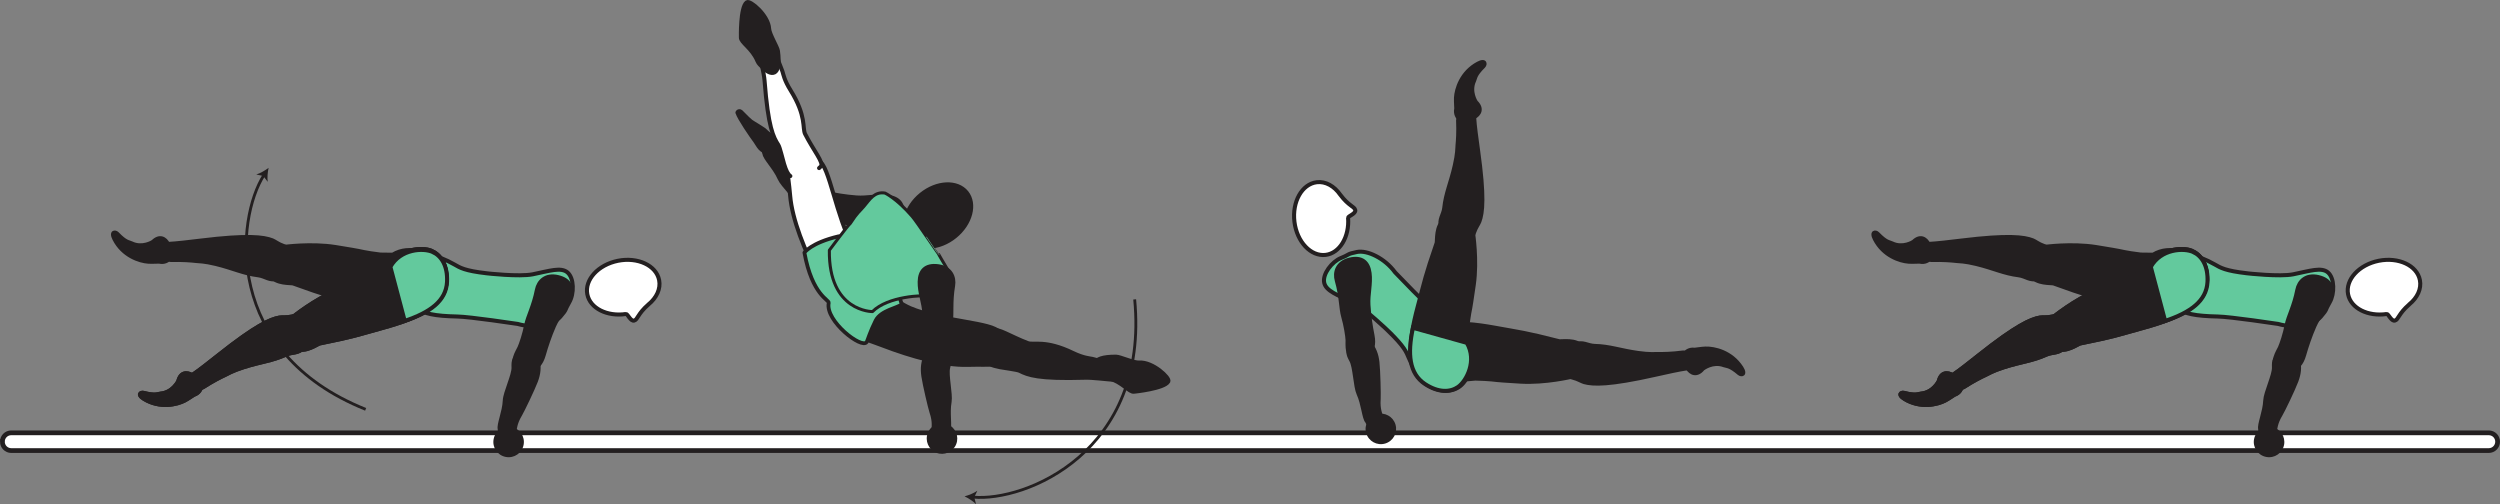 <?xml version="1.0" encoding="UTF-8" standalone="no"?>
<!-- Created with Inkscape (http://www.inkscape.org/) -->

<svg
   version="1.1"
   id="svg1"
   width="349.258"
   height="70.445"
   viewBox="0 0 349.258 70.445"
   sodipodi:docname="cell.svg"
   xmlns:inkscape="http://www.inkscape.org/namespaces/inkscape"
   xmlns:sodipodi="http://sodipodi.sourceforge.net/DTD/sodipodi-0.dtd"
   xmlns="http://www.w3.org/2000/svg"
   xmlns:svg="http://www.w3.org/2000/svg">
  <rect x="0" y="0" width="349.258" height="70.445" fill="#808080" stroke="none"/>
  <sodipodi:namedview
     id="namedview1"
     pagecolor="#ffffff"
     bordercolor="#000000"
     borderopacity="0.25"
     inkscape:showpageshadow="2"
     inkscape:pageopacity="0.0"
     inkscape:pagecheckerboard="0"
     inkscape:deskcolor="#d1d1d1">
    <inkscape:page
       x="0"
       y="0"
       inkscape:label="1"
       id="page1"
       width="349.258"
       height="70.445"
       margin="0"
       bleed="0" />
  </sodipodi:namedview>
  <defs
     id="defs1" />
  <path
     style="fill:#ffffff;fill-opacity:1;fill-rule:nonzero;stroke:none"
     d="m 0.333,61.701 c 0,0.688 0.552,1.245 1.239,1.245 H 347.685 c 0.688,0 1.24,-0.557 1.24,-1.245 0,-0.683 -0.552,-1.235 -1.24,-1.235 H 1.572 c -0.687,0 -1.239,0.552 -1.239,1.235"
     id="path387" />
  <path
     style="fill:none;stroke:#231f20;stroke-width:0.666;stroke-linecap:butt;stroke-linejoin:miter;stroke-miterlimit:4;stroke-dasharray:none;stroke-opacity:1"
     d="m 0.333,61.701 c 0,0.688 0.552,1.245 1.239,1.245 H 347.685 c 0.688,0 1.24,-0.557 1.24,-1.245 0,-0.683 -0.552,-1.235 -1.24,-1.235 H 1.572 c -0.687,0 -1.239,0.552 -1.239,1.235 z"
     id="path388" />
  <path
     style="fill:#63c99d;fill-opacity:1;fill-rule:nonzero;stroke:none"
     d="m 68.025,38.185 c -3.115,-0.359 -3.745,-0.776 -4.541,-1.235 -5.027,-2.858 -6.334,-0.342 -6.142,2.538 0.224,3.38 0.235,4.598 6.527,4.729 1.755,0.025 8.453,1.036 8.453,1.036 2.348,0.688 5.006,0.109 5.958,-1 1,-1.167 0.521,-0.776 1.25,-2.021 0.697,-1.187 0.692,-3.37 -0.254,-4.176 -0.902,-0.762 -2.48,-0.22 -4.855,0.265 -1.875,0.375 -6.396,-0.136 -6.396,-0.136"
     id="path389" />
  <path
     style="fill:none;stroke:#231f20;stroke-width:0.566;stroke-linecap:butt;stroke-linejoin:miter;stroke-miterlimit:4;stroke-dasharray:none;stroke-opacity:1"
     d="m 68.025,38.185 c -3.115,-0.359 -3.745,-0.776 -4.541,-1.235 -5.027,-2.858 -6.334,-0.342 -6.142,2.538 0.224,3.38 0.235,4.598 6.527,4.729 1.755,0.025 8.453,1.036 8.453,1.036 2.348,0.688 5.006,0.109 5.958,-1 1,-1.167 0.521,-0.776 1.25,-2.021 0.697,-1.187 0.692,-3.37 -0.254,-4.176 -0.902,-0.762 -2.48,-0.22 -4.855,0.265 -1.875,0.375 -6.396,-0.136 -6.396,-0.136 z"
     id="path390" />
  <path
     style="fill:#ffffff;fill-opacity:1;fill-rule:nonzero;stroke:none"
     d="m 87.451,43.868 c 0.246,-0.022 0.642,1.057 1.147,0.916 0.505,-0.146 0.484,-0.938 1.984,-2.244 l 0.016,-0.016 c 1.12,-0.916 1.729,-2.172 1.484,-3.402 -0.407,-2.041 -2.984,-3.238 -5.745,-2.692 -2.776,0.558 -4.687,2.656 -4.286,4.687 0.38,1.953 2.766,3.141 5.4,2.751"
     id="path391" />
  <path
     style="fill:none;stroke:#231f20;stroke-width:0.566;stroke-linecap:butt;stroke-linejoin:miter;stroke-miterlimit:4;stroke-dasharray:none;stroke-opacity:1"
     d="m 87.451,43.868 c 0.246,-0.022 0.642,1.057 1.147,0.916 0.505,-0.146 0.484,-0.938 1.984,-2.244 l 0.016,-0.016 c 1.12,-0.916 1.729,-2.172 1.484,-3.402 -0.407,-2.041 -2.984,-3.238 -5.745,-2.692 -2.776,0.558 -4.687,2.656 -4.286,4.687 0.38,1.953 2.766,3.141 5.4,2.751 z"
     id="path392" />
  <path
     style="fill:#231f20;fill-opacity:1;fill-rule:nonzero;stroke:none"
     d="m 69.817,59.946 c -0.177,-0.614 0.635,-2.39 0.703,-3.99 0.041,-1.088 1.265,-3.547 1.224,-4.63 -0.031,-0.994 0.041,-1.453 1.172,-1.682 0.666,-0.146 2.046,0.021 2.166,0.516 0.298,1.156 0.156,2.088 -0.218,3.088 -0.432,1.141 -1.87,4.12 -2.183,4.645 -0.792,1.303 -0.697,2.037 -0.875,2.401 -0.328,0.683 -0.677,0.724 -1.166,0.615 -0.932,-0.229 -0.823,-0.963 -0.823,-0.963"
     id="path393" />
  <path
     style="fill:none;stroke:#231f20;stroke-width:0.566;stroke-linecap:butt;stroke-linejoin:miter;stroke-miterlimit:4;stroke-dasharray:none;stroke-opacity:1"
     d="m 69.817,59.946 c -0.177,-0.614 0.635,-2.39 0.703,-3.99 0.041,-1.088 1.265,-3.547 1.224,-4.63 -0.031,-0.994 0.041,-1.453 1.172,-1.682 0.666,-0.146 2.046,0.021 2.166,0.516 0.298,1.156 0.156,2.088 -0.218,3.088 -0.432,1.141 -1.87,4.12 -2.183,4.645 -0.792,1.303 -0.697,2.037 -0.875,2.401 -0.328,0.683 -0.677,0.724 -1.166,0.615 -0.932,-0.229 -0.823,-0.963 -0.823,-0.963 z"
     id="path394" />
  <path
     style="fill:#231f20;fill-opacity:1;fill-rule:nonzero;stroke:none"
     d="m 72.416,51.264 c -1.194,-0.5 -0.074,-2.199 0.15,-2.688 0.235,-0.5 0.719,-1.974 0.948,-3.178 0.24,-1.202 1.042,-2.604 1.49,-4.885 0.234,-1.203 1.224,-2.219 2.948,-1.801 1.709,0.41 2.119,1.525 1.614,2.937 -0.5,1.407 -1.572,2.516 -2.177,3.901 -0.604,1.38 -1.093,2.854 -1.421,4.02 -0.375,1.334 -1.052,1.855 -1.526,1.907 -1.188,0.156 -2.026,-0.213 -2.026,-0.213"
     id="path395" />
  <path
     style="fill:none;stroke:#231f20;stroke-width:0.566;stroke-linecap:butt;stroke-linejoin:miter;stroke-miterlimit:4;stroke-dasharray:none;stroke-opacity:1"
     d="m 72.416,51.264 c -1.194,-0.5 -0.074,-2.199 0.15,-2.688 0.235,-0.5 0.719,-1.974 0.948,-3.178 0.24,-1.202 1.042,-2.604 1.49,-4.885 0.234,-1.203 1.224,-2.219 2.948,-1.801 1.709,0.41 2.119,1.525 1.614,2.937 -0.5,1.407 -1.572,2.516 -2.177,3.901 -0.604,1.38 -1.093,2.854 -1.421,4.02 -0.375,1.334 -1.052,1.855 -1.526,1.907 -1.188,0.156 -2.026,-0.213 -2.026,-0.213 z"
     id="path396" />
  <path
     style="fill:#231f20;fill-opacity:1;fill-rule:nonzero;stroke:none"
     d="m 40.009,37.316 c 0.589,-2.183 0.401,-2.694 -0.505,-2.995 -0.61,-0.204 -1.094,-0.599 -1.452,-0.745 -1.215,-0.473 -3.443,-0.771 -9.98,0.032 -1.474,0.186 -3.563,0.421 -4.416,0.457 -1.355,0.052 -0.36,2.271 0.181,2.256 1.709,-0.041 2.891,0.063 3.511,0.135 0.428,0.046 1.188,0.026 2.808,0.422 2.453,0.599 3.833,1.323 5.932,1.583 0.978,0.125 1.63,0.833 2.645,0.459 1.027,-0.36 1.276,-1.604 1.276,-1.604"
     id="path397" />
  <path
     style="fill:none;stroke:#231f20;stroke-width:0.566;stroke-linecap:butt;stroke-linejoin:miter;stroke-miterlimit:4;stroke-dasharray:none;stroke-opacity:1"
     d="m 40.009,37.316 c 0.589,-2.183 0.401,-2.694 -0.505,-2.995 -0.61,-0.204 -1.094,-0.599 -1.452,-0.745 -1.215,-0.473 -3.443,-0.771 -9.98,0.032 -1.474,0.186 -3.563,0.421 -4.416,0.457 -1.355,0.052 -0.36,2.271 0.181,2.256 1.709,-0.041 2.891,0.063 3.511,0.135 0.428,0.046 1.188,0.026 2.808,0.422 2.453,0.599 3.833,1.323 5.932,1.583 0.978,0.125 1.63,0.833 2.645,0.459 1.027,-0.36 1.276,-1.604 1.276,-1.604 z"
     id="path398" />
  <path
     style="fill:#231f20;fill-opacity:1;fill-rule:nonzero;stroke:#231f20;stroke-width:0.566;stroke-linecap:round;stroke-linejoin:round;stroke-miterlimit:4;stroke-dasharray:none;stroke-opacity:1"
     d="m 37.796,38.482 c 0.718,1.224 2.865,1.006 3.182,1.126 4.714,1.713 5.094,1.713 8.76,2.77 5.318,1.52 9.188,1.755 10.984,-1.078 1.215,-1.927 1.074,-3.558 0.298,-4.626 -0.855,-1.172 -3.703,-2.593 -6.172,-1.088 l -1.714,-0.021 c -1.156,-0.151 -1.718,-0.229 -2.286,-0.348 -0.974,-0.219 -2.036,-0.385 -3.974,-0.704 -3.428,-0.547 -7.229,-0.015 -7.229,-0.015 -0.308,-0.042 -0.573,0.042 -0.803,0.187"
     id="path399" />
  <path
     style="fill:#231f20;fill-opacity:1;fill-rule:nonzero;stroke:none"
     d="m 21.296,33.696 c 0.964,-0.948 1.865,-0.531 2.302,0.406 0.13,0.282 0.542,0.38 0.64,0.667 0.251,0.661 -0.53,2.219 -2,1.9 -0.104,-0.025 -0.916,0.053 -1.541,0.005 -1.208,-0.082 -3.593,-0.828 -4.812,-3.224 -0.589,-1.135 0.192,-1.271 0.567,-0.885 1.188,1.235 1.532,1.115 1.964,1.319 1.458,0.718 2.88,-0.188 2.88,-0.188"
     id="path400" />
  <path
     style="fill:none;stroke:#231f20;stroke-width:0.333;stroke-linecap:butt;stroke-linejoin:miter;stroke-miterlimit:4;stroke-dasharray:none;stroke-opacity:1"
     d="m 21.296,33.696 c 0.964,-0.948 1.865,-0.531 2.302,0.406 0.13,0.282 0.542,0.38 0.64,0.667 0.251,0.661 -0.53,2.219 -2,1.9 -0.104,-0.025 -0.916,0.053 -1.541,0.005 -1.208,-0.082 -3.593,-0.828 -4.812,-3.224 -0.589,-1.135 0.192,-1.271 0.567,-0.885 1.188,1.235 1.532,1.115 1.964,1.319 1.458,0.718 2.88,-0.188 2.88,-0.188 z"
     id="path401" />
  <path
     style="fill:#231f20;fill-opacity:1;fill-rule:nonzero;stroke:none"
     d="m 42.656,46.534 c -0.642,-2.172 -1.063,-2.505 -2,-2.292 -0.631,0.147 -1.246,0.058 -1.626,0.126 -1.281,0.224 -3.338,1.134 -8.494,5.229 -1.167,0.932 -2.818,2.219 -3.532,2.692 -1.124,0.756 0.881,2.125 1.329,1.828 1.443,-0.927 2.504,-1.452 3.067,-1.713 0.385,-0.182 1.026,-0.594 2.62,-1.099 2.401,-0.771 3.958,-0.875 5.885,-1.749 0.896,-0.407 1.828,-0.136 2.5,-0.991 0.688,-0.843 0.251,-2.031 0.251,-2.031"
     id="path402" />
  <path
     style="fill:none;stroke:#231f20;stroke-width:0.566;stroke-linecap:butt;stroke-linejoin:miter;stroke-miterlimit:4;stroke-dasharray:none;stroke-opacity:1"
     d="m 42.656,46.534 c -0.642,-2.172 -1.063,-2.505 -2,-2.292 -0.631,0.147 -1.246,0.058 -1.626,0.126 -1.281,0.224 -3.338,1.134 -8.494,5.229 -1.167,0.932 -2.818,2.219 -3.532,2.692 -1.124,0.756 0.881,2.125 1.329,1.828 1.443,-0.927 2.504,-1.452 3.067,-1.713 0.385,-0.182 1.026,-0.594 2.62,-1.099 2.401,-0.771 3.958,-0.875 5.885,-1.749 0.896,-0.407 1.828,-0.136 2.5,-0.991 0.688,-0.843 0.251,-2.031 0.251,-2.031 z"
     id="path403" />
  <path
     style="fill:#231f20;fill-opacity:1;fill-rule:nonzero;stroke:#231f20;stroke-width:0.566;stroke-linecap:round;stroke-linejoin:round;stroke-miterlimit:4;stroke-dasharray:none;stroke-opacity:1"
     d="m 41.374,48.68 c 1.25,0.666 2.968,-0.635 3.296,-0.698 4.918,-0.994 5.246,-1.193 8.923,-2.208 5.333,-1.474 8.755,-3.297 8.807,-6.646 0.032,-2.282 -0.938,-3.599 -2.151,-4.104 -1.349,-0.552 -4.516,-0.282 -5.839,2.292 l -1.473,0.874 c -1.068,0.47 -1.589,0.703 -2.131,0.896 -0.948,0.318 -1.942,0.735 -3.754,1.474 -3.215,1.324 -6.183,3.761 -6.183,3.761 -0.281,0.12 -0.464,0.333 -0.584,0.577"
     id="path404" />
  <path
     style="fill:#231f20;fill-opacity:1;fill-rule:nonzero;stroke:none"
     d="m 24.796,53.212 c 0.333,-1.314 1.317,-1.428 2.177,-0.86 0.26,0.172 0.661,0.046 0.896,0.234 0.557,0.438 0.703,2.172 -0.713,2.667 -0.104,0.036 -0.756,0.521 -1.314,0.812 -1.072,0.557 -3.494,1.167 -5.79,-0.239 -1.095,-0.666 -0.5,-1.188 0.025,-1.057 1.656,0.432 1.885,0.151 2.365,0.104 1.614,-0.151 2.354,-1.661 2.354,-1.661"
     id="path405" />
  <path
     style="fill:none;stroke:#231f20;stroke-width:0.333;stroke-linecap:butt;stroke-linejoin:miter;stroke-miterlimit:4;stroke-dasharray:none;stroke-opacity:1"
     d="m 24.796,53.212 c 0.333,-1.314 1.317,-1.428 2.177,-0.86 0.26,0.172 0.661,0.046 0.896,0.234 0.557,0.438 0.703,2.172 -0.713,2.667 -0.104,0.036 -0.756,0.521 -1.314,0.812 -1.072,0.557 -3.494,1.167 -5.79,-0.239 -1.095,-0.666 -0.5,-1.188 0.025,-1.057 1.656,0.432 1.885,0.151 2.365,0.104 1.614,-0.151 2.354,-1.661 2.354,-1.661 z"
     id="path406" />
  <path
     style="fill:#231f20;fill-opacity:1;fill-rule:nonzero;stroke:none"
     d="m 42.656,46.534 c -0.642,-2.172 -1.063,-2.505 -2,-2.292 -0.631,0.147 -1.246,0.058 -1.626,0.126 -1.281,0.224 -3.338,1.134 -8.494,5.229 -1.167,0.932 -2.818,2.219 -3.532,2.692 -1.124,0.756 0.881,2.125 1.329,1.828 1.443,-0.927 2.504,-1.452 3.067,-1.713 0.385,-0.182 1.026,-0.594 2.62,-1.099 2.401,-0.771 3.958,-0.875 5.885,-1.749 0.896,-0.407 1.828,-0.136 2.5,-0.991 0.688,-0.843 0.251,-2.031 0.251,-2.031"
     id="path407" />
  <path
     style="fill:none;stroke:#231f20;stroke-width:0.566;stroke-linecap:butt;stroke-linejoin:miter;stroke-miterlimit:4;stroke-dasharray:none;stroke-opacity:1"
     d="m 42.656,46.534 c -0.642,-2.172 -1.063,-2.505 -2,-2.292 -0.631,0.147 -1.246,0.058 -1.626,0.126 -1.281,0.224 -3.338,1.134 -8.494,5.229 -1.167,0.932 -2.818,2.219 -3.532,2.692 -1.124,0.756 0.881,2.125 1.329,1.828 1.443,-0.927 2.504,-1.452 3.067,-1.713 0.385,-0.182 1.026,-0.594 2.62,-1.099 2.401,-0.771 3.958,-0.875 5.885,-1.749 0.896,-0.407 1.828,-0.136 2.5,-0.991 0.688,-0.843 0.251,-2.031 0.251,-2.031 z"
     id="path408" />
  <path
     style="fill:#231f20;fill-opacity:1;fill-rule:nonzero;stroke:#231f20;stroke-width:0.566;stroke-linecap:round;stroke-linejoin:round;stroke-miterlimit:4;stroke-dasharray:none;stroke-opacity:1"
     d="m 41.374,48.68 c 1.25,0.666 2.968,-0.635 3.296,-0.698 4.918,-0.994 5.246,-1.193 8.923,-2.208 5.333,-1.474 8.755,-3.297 8.807,-6.646 0.032,-2.282 -0.938,-3.599 -2.151,-4.104 -1.349,-0.552 -4.516,-0.282 -5.839,2.292 l -1.473,0.874 c -1.068,0.47 -1.589,0.703 -2.131,0.896 -0.948,0.318 -1.942,0.735 -3.754,1.474 -3.215,1.324 -6.183,3.761 -6.183,3.761 -0.281,0.12 -0.464,0.333 -0.584,0.577"
     id="path409" />
  <path
     style="fill:#63c99d;fill-opacity:1;fill-rule:nonzero;stroke:none"
     d="m 60.457,35.206 c -1.328,-0.598 -4.505,-0.448 -5.921,2.074 l 2.005,7.552 c 3.568,-1.188 5.771,-2.803 5.911,-5.443 0.109,-2.267 -0.796,-3.631 -1.995,-4.183"
     id="path410" />
  <path
     style="fill:none;stroke:#231f20;stroke-width:0.566;stroke-linecap:butt;stroke-linejoin:miter;stroke-miterlimit:4;stroke-dasharray:none;stroke-opacity:1"
     d="m 60.457,35.206 c -1.328,-0.598 -4.505,-0.448 -5.921,2.074 l 2.005,7.552 c 3.568,-1.188 5.771,-2.803 5.911,-5.443 0.109,-2.267 -0.796,-3.631 -1.995,-4.183 z"
     id="path411" />
  <path
     style="fill:#231f20;fill-opacity:1;fill-rule:nonzero;stroke:none"
     d="m 24.796,53.212 c 0.333,-1.314 1.317,-1.428 2.177,-0.86 0.26,0.172 0.661,0.046 0.896,0.234 0.557,0.438 0.703,2.172 -0.713,2.667 -0.104,0.036 -0.756,0.521 -1.314,0.812 -1.072,0.557 -3.494,1.167 -5.79,-0.239 -1.095,-0.666 -0.5,-1.188 0.025,-1.057 1.656,0.432 1.885,0.151 2.365,0.104 1.614,-0.151 2.354,-1.661 2.354,-1.661"
     id="path412" />
  <path
     style="fill:none;stroke:#231f20;stroke-width:0.333;stroke-linecap:butt;stroke-linejoin:miter;stroke-miterlimit:4;stroke-dasharray:none;stroke-opacity:1"
     d="m 24.796,53.212 c 0.333,-1.314 1.317,-1.428 2.177,-0.86 0.26,0.172 0.661,0.046 0.896,0.234 0.557,0.438 0.703,2.172 -0.713,2.667 -0.104,0.036 -0.756,0.521 -1.314,0.812 -1.072,0.557 -3.494,1.167 -5.79,-0.239 -1.095,-0.666 -0.5,-1.188 0.025,-1.057 1.656,0.432 1.885,0.151 2.365,0.104 1.614,-0.151 2.354,-1.661 2.354,-1.661 z"
     id="path413" />
  <path
     style="fill:#231f20;fill-opacity:1;fill-rule:nonzero;stroke:none"
     d="m 73.15,62.144 c -0.218,1.156 -1.333,1.916 -2.494,1.692 -1.158,-0.219 -1.918,-1.334 -1.694,-2.495 0.219,-1.151 1.334,-1.911 2.495,-1.692 1.156,0.224 1.917,1.339 1.693,2.495"
     id="path414" />
  <path
     style="fill:#63c99d;fill-opacity:1;fill-rule:nonzero;stroke:none"
     d="m 313.962,38.185 c -3.11,-0.359 -3.744,-0.776 -4.542,-1.235 -5.021,-2.858 -6.333,-0.342 -6.136,2.538 0.219,3.38 0.235,4.598 6.527,4.729 1.755,0.025 8.448,1.036 8.448,1.036 2.353,0.688 5.011,0.109 5.959,-1 1,-1.167 0.52,-0.776 1.249,-2.021 0.697,-1.187 0.697,-3.37 -0.249,-4.176 -0.907,-0.762 -2.48,-0.22 -4.855,0.265 -1.875,0.375 -6.401,-0.136 -6.401,-0.136"
     id="path415" />
  <path
     style="fill:none;stroke:#231f20;stroke-width:0.566;stroke-linecap:butt;stroke-linejoin:miter;stroke-miterlimit:4;stroke-dasharray:none;stroke-opacity:1"
     d="m 313.962,38.185 c -3.11,-0.359 -3.744,-0.776 -4.542,-1.235 -5.021,-2.858 -6.333,-0.342 -6.136,2.538 0.219,3.38 0.235,4.598 6.527,4.729 1.755,0.025 8.448,1.036 8.448,1.036 2.353,0.688 5.011,0.109 5.959,-1 1,-1.167 0.52,-0.776 1.249,-2.021 0.697,-1.187 0.697,-3.37 -0.249,-4.176 -0.907,-0.762 -2.48,-0.22 -4.855,0.265 -1.875,0.375 -6.401,-0.136 -6.401,-0.136 z"
     id="path416" />
  <path
     style="fill:#ffffff;fill-opacity:1;fill-rule:nonzero;stroke:none"
     d="m 333.436,43.868 c 0.244,-0.022 0.64,1.057 1.14,0.916 0.511,-0.146 0.484,-0.938 1.99,-2.244 l 0.01,-0.016 c 1.131,-0.916 1.735,-2.172 1.49,-3.402 -0.406,-2.041 -2.979,-3.238 -5.75,-2.692 -2.77,0.558 -4.682,2.656 -4.281,4.687 0.385,1.953 2.771,3.141 5.401,2.751"
     id="path417" />
  <path
     style="fill:none;stroke:#231f20;stroke-width:0.566;stroke-linecap:butt;stroke-linejoin:miter;stroke-miterlimit:4;stroke-dasharray:none;stroke-opacity:1"
     d="m 333.436,43.868 c 0.244,-0.022 0.64,1.057 1.14,0.916 0.511,-0.146 0.484,-0.938 1.99,-2.244 l 0.01,-0.016 c 1.131,-0.916 1.735,-2.172 1.49,-3.402 -0.406,-2.041 -2.979,-3.238 -5.75,-2.692 -2.77,0.558 -4.682,2.656 -4.281,4.687 0.385,1.953 2.771,3.141 5.401,2.751 z"
     id="path418" />
  <path
     style="fill:#231f20;fill-opacity:1;fill-rule:nonzero;stroke:none"
     d="m 315.759,59.946 c -0.177,-0.614 0.635,-2.39 0.703,-3.99 0.041,-1.088 1.26,-3.547 1.218,-4.63 -0.03,-0.994 0.042,-1.453 1.172,-1.682 0.667,-0.146 2.047,0.021 2.172,0.516 0.298,1.156 0.156,2.088 -0.224,3.088 -0.426,1.141 -1.864,4.12 -2.182,4.645 -0.791,1.303 -0.698,2.037 -0.87,2.401 -0.333,0.683 -0.677,0.724 -1.166,0.615 -0.938,-0.229 -0.823,-0.963 -0.823,-0.963"
     id="path419" />
  <path
     style="fill:none;stroke:#231f20;stroke-width:0.566;stroke-linecap:butt;stroke-linejoin:miter;stroke-miterlimit:4;stroke-dasharray:none;stroke-opacity:1"
     d="m 315.759,59.946 c -0.177,-0.614 0.635,-2.39 0.703,-3.99 0.041,-1.088 1.26,-3.547 1.218,-4.63 -0.03,-0.994 0.042,-1.453 1.172,-1.682 0.667,-0.146 2.047,0.021 2.172,0.516 0.298,1.156 0.156,2.088 -0.224,3.088 -0.426,1.141 -1.864,4.12 -2.182,4.645 -0.791,1.303 -0.698,2.037 -0.87,2.401 -0.333,0.683 -0.677,0.724 -1.166,0.615 -0.938,-0.229 -0.823,-0.963 -0.823,-0.963 z"
     id="path420" />
  <path
     style="fill:#231f20;fill-opacity:1;fill-rule:nonzero;stroke:none"
     d="m 318.358,51.264 c -1.198,-0.5 -0.074,-2.199 0.15,-2.688 0.23,-0.5 0.719,-1.974 0.948,-3.178 0.235,-1.202 1.042,-2.604 1.486,-4.885 0.233,-1.203 1.222,-2.219 2.952,-1.801 1.704,0.41 2.114,1.525 1.609,2.937 -0.495,1.407 -1.567,2.516 -2.171,3.901 -0.605,1.38 -1.1,2.854 -1.428,4.02 -0.369,1.334 -1.046,1.855 -1.525,1.907 -1.188,0.156 -2.021,-0.213 -2.021,-0.213"
     id="path421" />
  <path
     style="fill:none;stroke:#231f20;stroke-width:0.566;stroke-linecap:butt;stroke-linejoin:miter;stroke-miterlimit:4;stroke-dasharray:none;stroke-opacity:1"
     d="m 318.358,51.264 c -1.198,-0.5 -0.074,-2.199 0.15,-2.688 0.23,-0.5 0.719,-1.974 0.948,-3.178 0.235,-1.202 1.042,-2.604 1.486,-4.885 0.233,-1.203 1.222,-2.219 2.952,-1.801 1.704,0.41 2.114,1.525 1.609,2.937 -0.495,1.407 -1.567,2.516 -2.171,3.901 -0.605,1.38 -1.1,2.854 -1.428,4.02 -0.369,1.334 -1.046,1.855 -1.525,1.907 -1.188,0.156 -2.021,-0.213 -2.021,-0.213 z"
     id="path422" />
  <path
     style="fill:#231f20;fill-opacity:1;fill-rule:nonzero;stroke:none"
     d="m 285.951,37.316 c 0.584,-2.183 0.396,-2.694 -0.509,-2.995 -0.611,-0.204 -1.09,-0.599 -1.454,-0.745 -1.209,-0.473 -3.442,-0.771 -9.974,0.032 -1.479,0.186 -3.563,0.421 -4.422,0.457 -1.349,0.052 -0.354,2.271 0.183,2.256 1.713,-0.041 2.891,0.063 3.509,0.135 0.428,0.046 1.188,0.026 2.808,0.422 2.454,0.599 3.839,1.323 5.938,1.583 0.973,0.125 1.63,0.833 2.645,0.459 1.027,-0.36 1.276,-1.604 1.276,-1.604"
     id="path423" />
  <path
     style="fill:none;stroke:#231f20;stroke-width:0.566;stroke-linecap:butt;stroke-linejoin:miter;stroke-miterlimit:4;stroke-dasharray:none;stroke-opacity:1"
     d="m 285.951,37.316 c 0.584,-2.183 0.396,-2.694 -0.509,-2.995 -0.611,-0.204 -1.09,-0.599 -1.454,-0.745 -1.209,-0.473 -3.442,-0.771 -9.974,0.032 -1.479,0.186 -3.563,0.421 -4.422,0.457 -1.349,0.052 -0.354,2.271 0.183,2.256 1.713,-0.041 2.891,0.063 3.509,0.135 0.428,0.046 1.188,0.026 2.808,0.422 2.454,0.599 3.839,1.323 5.938,1.583 0.973,0.125 1.63,0.833 2.645,0.459 1.027,-0.36 1.276,-1.604 1.276,-1.604 z"
     id="path424" />
  <path
     style="fill:#231f20;fill-opacity:1;fill-rule:nonzero;stroke:#231f20;stroke-width:0.566;stroke-linecap:round;stroke-linejoin:round;stroke-miterlimit:4;stroke-dasharray:none;stroke-opacity:1"
     d="m 283.738,38.482 c 0.718,1.224 2.865,1.006 3.182,1.126 4.708,1.713 5.094,1.713 8.76,2.77 5.319,1.52 9.188,1.755 10.98,-1.078 1.214,-1.927 1.078,-3.558 0.302,-4.626 -0.859,-1.172 -3.703,-2.593 -6.178,-1.088 l -1.708,-0.021 c -1.156,-0.151 -1.724,-0.229 -2.286,-0.348 -0.979,-0.219 -2.042,-0.385 -3.974,-0.704 -3.428,-0.547 -7.234,-0.015 -7.234,-0.015 -0.303,-0.042 -0.574,0.042 -0.803,0.187"
     id="path425" />
  <path
     style="fill:#231f20;fill-opacity:1;fill-rule:nonzero;stroke:none"
     d="m 267.232,33.696 c 0.97,-0.948 1.871,-0.531 2.303,0.406 0.135,0.282 0.541,0.38 0.64,0.667 0.251,0.661 -0.525,2.219 -1.995,1.9 -0.104,-0.025 -0.921,0.053 -1.541,0.005 -1.213,-0.082 -3.593,-0.828 -4.817,-3.224 -0.59,-1.135 0.192,-1.271 0.566,-0.885 1.194,1.235 1.538,1.115 1.97,1.319 1.458,0.718 2.874,-0.188 2.874,-0.188"
     id="path426" />
  <path
     style="fill:none;stroke:#231f20;stroke-width:0.333;stroke-linecap:butt;stroke-linejoin:miter;stroke-miterlimit:4;stroke-dasharray:none;stroke-opacity:1"
     d="m 267.232,33.696 c 0.97,-0.948 1.871,-0.531 2.303,0.406 0.135,0.282 0.541,0.38 0.64,0.667 0.251,0.661 -0.525,2.219 -1.995,1.9 -0.104,-0.025 -0.921,0.053 -1.541,0.005 -1.213,-0.082 -3.593,-0.828 -4.817,-3.224 -0.59,-1.135 0.192,-1.271 0.566,-0.885 1.194,1.235 1.538,1.115 1.97,1.319 1.458,0.718 2.874,-0.188 2.874,-0.188 z"
     id="path427" />
  <path
     style="fill:#231f20;fill-opacity:1;fill-rule:nonzero;stroke:none"
     d="m 288.598,46.534 c -0.642,-2.172 -1.068,-2.505 -2,-2.292 -0.631,0.147 -1.246,0.058 -1.631,0.126 -1.281,0.224 -3.333,1.134 -8.495,5.229 -1.161,0.932 -2.812,2.219 -3.53,2.692 -1.126,0.756 0.88,2.125 1.333,1.828 1.443,-0.927 2.5,-1.452 3.067,-1.713 0.385,-0.182 1.026,-0.594 2.614,-1.099 2.407,-0.771 3.959,-0.875 5.891,-1.749 0.896,-0.407 1.823,-0.136 2.495,-0.991 0.693,-0.843 0.256,-2.031 0.256,-2.031"
     id="path428" />
  <path
     style="fill:none;stroke:#231f20;stroke-width:0.566;stroke-linecap:butt;stroke-linejoin:miter;stroke-miterlimit:4;stroke-dasharray:none;stroke-opacity:1"
     d="m 288.598,46.534 c -0.642,-2.172 -1.068,-2.505 -2,-2.292 -0.631,0.147 -1.246,0.058 -1.631,0.126 -1.281,0.224 -3.333,1.134 -8.495,5.229 -1.161,0.932 -2.812,2.219 -3.53,2.692 -1.126,0.756 0.88,2.125 1.333,1.828 1.443,-0.927 2.5,-1.452 3.067,-1.713 0.385,-0.182 1.026,-0.594 2.614,-1.099 2.407,-0.771 3.959,-0.875 5.891,-1.749 0.896,-0.407 1.823,-0.136 2.495,-0.991 0.693,-0.843 0.256,-2.031 0.256,-2.031 z"
     id="path429" />
  <path
     style="fill:#231f20;fill-opacity:1;fill-rule:nonzero;stroke:#231f20;stroke-width:0.566;stroke-linecap:round;stroke-linejoin:round;stroke-miterlimit:4;stroke-dasharray:none;stroke-opacity:1"
     d="m 287.311,48.68 c 1.255,0.666 2.968,-0.635 3.301,-0.698 4.918,-0.994 5.24,-1.193 8.923,-2.208 5.333,-1.474 8.755,-3.297 8.807,-6.646 0.026,-2.282 -0.938,-3.599 -2.156,-4.104 -1.35,-0.552 -4.516,-0.282 -5.839,2.292 l -1.473,0.874 c -1.063,0.47 -1.584,0.703 -2.131,0.896 -0.948,0.318 -1.943,0.735 -3.755,1.474 -3.213,1.324 -6.177,3.761 -6.177,3.761 -0.281,0.12 -0.469,0.333 -0.584,0.577"
     id="path430" />
  <path
     style="fill:#231f20;fill-opacity:1;fill-rule:nonzero;stroke:none"
     d="m 270.738,53.212 c 0.328,-1.314 1.313,-1.428 2.177,-0.86 0.255,0.172 0.656,0.046 0.896,0.234 0.557,0.438 0.703,2.172 -0.719,2.667 -0.098,0.036 -0.756,0.521 -1.308,0.812 -1.077,0.557 -3.5,1.167 -5.79,-0.239 -1.095,-0.666 -0.5,-1.188 0.02,-1.057 1.656,0.432 1.885,0.151 2.365,0.104 1.62,-0.151 2.359,-1.661 2.359,-1.661"
     id="path431" />
  <path
     style="fill:none;stroke:#231f20;stroke-width:0.333;stroke-linecap:butt;stroke-linejoin:miter;stroke-miterlimit:4;stroke-dasharray:none;stroke-opacity:1"
     d="m 270.738,53.212 c 0.328,-1.314 1.313,-1.428 2.177,-0.86 0.255,0.172 0.656,0.046 0.896,0.234 0.557,0.438 0.703,2.172 -0.719,2.667 -0.098,0.036 -0.756,0.521 -1.308,0.812 -1.077,0.557 -3.5,1.167 -5.79,-0.239 -1.095,-0.666 -0.5,-1.188 0.02,-1.057 1.656,0.432 1.885,0.151 2.365,0.104 1.62,-0.151 2.359,-1.661 2.359,-1.661 z"
     id="path432" />
  <path
     style="fill:#231f20;fill-opacity:1;fill-rule:nonzero;stroke:none"
     d="m 288.598,46.534 c -0.642,-2.172 -1.068,-2.505 -2,-2.292 -0.631,0.147 -1.246,0.058 -1.631,0.126 -1.281,0.224 -3.333,1.134 -8.495,5.229 -1.161,0.932 -2.812,2.219 -3.53,2.692 -1.126,0.756 0.88,2.125 1.333,1.828 1.443,-0.927 2.5,-1.452 3.067,-1.713 0.385,-0.182 1.026,-0.594 2.614,-1.099 2.407,-0.771 3.959,-0.875 5.891,-1.749 0.896,-0.407 1.823,-0.136 2.495,-0.991 0.693,-0.843 0.256,-2.031 0.256,-2.031"
     id="path433" />
  <path
     style="fill:none;stroke:#231f20;stroke-width:0.566;stroke-linecap:butt;stroke-linejoin:miter;stroke-miterlimit:4;stroke-dasharray:none;stroke-opacity:1"
     d="m 288.598,46.534 c -0.642,-2.172 -1.068,-2.505 -2,-2.292 -0.631,0.147 -1.246,0.058 -1.631,0.126 -1.281,0.224 -3.333,1.134 -8.495,5.229 -1.161,0.932 -2.812,2.219 -3.53,2.692 -1.126,0.756 0.88,2.125 1.333,1.828 1.443,-0.927 2.5,-1.452 3.067,-1.713 0.385,-0.182 1.026,-0.594 2.614,-1.099 2.407,-0.771 3.959,-0.875 5.891,-1.749 0.896,-0.407 1.823,-0.136 2.495,-0.991 0.693,-0.843 0.256,-2.031 0.256,-2.031 z"
     id="path434" />
  <path
     style="fill:#231f20;fill-opacity:1;fill-rule:nonzero;stroke:#231f20;stroke-width:0.566;stroke-linecap:round;stroke-linejoin:round;stroke-miterlimit:4;stroke-dasharray:none;stroke-opacity:1"
     d="m 287.311,48.68 c 1.255,0.666 2.968,-0.635 3.301,-0.698 4.918,-0.994 5.24,-1.193 8.923,-2.208 5.333,-1.474 8.755,-3.297 8.807,-6.646 0.026,-2.282 -0.938,-3.599 -2.156,-4.104 -1.35,-0.552 -4.516,-0.282 -5.839,2.292 l -1.473,0.874 c -1.063,0.47 -1.584,0.703 -2.131,0.896 -0.948,0.318 -1.943,0.735 -3.755,1.474 -3.213,1.324 -6.177,3.761 -6.177,3.761 -0.281,0.12 -0.469,0.333 -0.584,0.577"
     id="path435" />
  <path
     style="fill:#63c99d;fill-opacity:1;fill-rule:nonzero;stroke:none"
     d="m 306.399,35.206 c -1.333,-0.598 -4.505,-0.448 -5.927,2.074 l 2.006,7.552 c 3.568,-1.188 5.776,-2.803 5.916,-5.443 0.109,-2.267 -0.802,-3.631 -1.995,-4.183"
     id="path436" />
  <path
     style="fill:none;stroke:#231f20;stroke-width:0.566;stroke-linecap:butt;stroke-linejoin:miter;stroke-miterlimit:4;stroke-dasharray:none;stroke-opacity:1"
     d="m 306.399,35.206 c -1.333,-0.598 -4.505,-0.448 -5.927,2.074 l 2.006,7.552 c 3.568,-1.188 5.776,-2.803 5.916,-5.443 0.109,-2.267 -0.802,-3.631 -1.995,-4.183 z"
     id="path437" />
  <path
     style="fill:#231f20;fill-opacity:1;fill-rule:nonzero;stroke:none"
     d="m 270.738,53.212 c 0.328,-1.314 1.313,-1.428 2.177,-0.86 0.255,0.172 0.656,0.046 0.896,0.234 0.557,0.438 0.703,2.172 -0.719,2.667 -0.098,0.036 -0.756,0.521 -1.308,0.812 -1.077,0.557 -3.5,1.167 -5.79,-0.239 -1.095,-0.666 -0.5,-1.188 0.02,-1.057 1.656,0.432 1.885,0.151 2.365,0.104 1.62,-0.151 2.359,-1.661 2.359,-1.661"
     id="path438" />
  <path
     style="fill:none;stroke:#231f20;stroke-width:0.333;stroke-linecap:butt;stroke-linejoin:miter;stroke-miterlimit:4;stroke-dasharray:none;stroke-opacity:1"
     d="m 270.738,53.212 c 0.328,-1.314 1.313,-1.428 2.177,-0.86 0.255,0.172 0.656,0.046 0.896,0.234 0.557,0.438 0.703,2.172 -0.719,2.667 -0.098,0.036 -0.756,0.521 -1.308,0.812 -1.077,0.557 -3.5,1.167 -5.79,-0.239 -1.095,-0.666 -0.5,-1.188 0.02,-1.057 1.656,0.432 1.885,0.151 2.365,0.104 1.62,-0.151 2.359,-1.661 2.359,-1.661 z"
     id="path439" />
  <path
     style="fill:#231f20;fill-opacity:1;fill-rule:nonzero;stroke:none"
     d="m 319.092,62.144 c -0.224,1.156 -1.338,1.916 -2.494,1.692 -1.162,-0.219 -1.918,-1.334 -1.699,-2.495 0.224,-1.151 1.339,-1.911 2.495,-1.692 1.161,0.224 1.917,1.339 1.698,2.495"
     id="path440" />
  <path
     style="fill:#231f20;fill-opacity:1;fill-rule:nonzero;stroke:none"
     d="m 218.978,49.852 c -0.36,2.234 -0.126,2.718 0.806,2.926 0.631,0.152 1.152,0.491 1.522,0.6 1.249,0.354 3.505,0.427 9.921,-1.016 1.453,-0.333 3.5,-0.776 4.355,-0.89 1.338,-0.188 0.13,-2.298 -0.407,-2.23 -1.697,0.219 -2.885,0.224 -3.505,0.214 -0.427,-0.006 -1.182,0.089 -2.834,-0.146 -2.5,-0.349 -3.948,-0.937 -6.066,-0.984 -0.98,-0.032 -1.704,-0.672 -2.678,-0.198 -0.984,0.458 -1.114,1.724 -1.114,1.724"
     id="path441" />
  <path
     style="fill:none;stroke:#231f20;stroke-width:0.566;stroke-linecap:butt;stroke-linejoin:miter;stroke-miterlimit:4;stroke-dasharray:none;stroke-opacity:1"
     d="m 218.978,49.852 c -0.36,2.234 -0.126,2.718 0.806,2.926 0.631,0.152 1.152,0.491 1.522,0.6 1.249,0.354 3.505,0.427 9.921,-1.016 1.453,-0.333 3.5,-0.776 4.355,-0.89 1.338,-0.188 0.13,-2.298 -0.407,-2.23 -1.697,0.219 -2.885,0.224 -3.505,0.214 -0.427,-0.006 -1.182,0.089 -2.834,-0.146 -2.5,-0.349 -3.948,-0.937 -6.066,-0.984 -0.98,-0.032 -1.704,-0.672 -2.678,-0.198 -0.984,0.458 -1.114,1.724 -1.114,1.724 z"
     id="path442" />
  <path
     style="fill:#231f20;fill-opacity:1;fill-rule:nonzero;stroke:#231f20;stroke-width:0.566;stroke-linecap:round;stroke-linejoin:round;stroke-miterlimit:4;stroke-dasharray:none;stroke-opacity:1"
     d="m 221.071,48.477 c -0.839,-1.151 -2.948,-0.724 -3.276,-0.812 -4.859,-1.24 -5.24,-1.204 -8.994,-1.891 -5.443,-0.99 -9.318,-0.833 -10.818,2.156 -1.021,2.036 -0.724,3.646 0.151,4.63 0.975,1.089 3.948,2.214 6.255,0.48 l 1.709,-0.151 c 1.167,0.041 1.733,0.057 2.307,0.119 0.994,0.125 2.068,0.188 4.021,0.308 3.468,0.208 7.202,-0.699 7.202,-0.699 0.308,0.011 0.568,-0.093 0.776,-0.26"
     id="path443" />
  <path
     style="fill:#231f20;fill-opacity:1;fill-rule:nonzero;stroke:none"
     d="m 237.967,51.602 c -0.869,1.042 -1.803,0.719 -2.339,-0.172 -0.156,-0.27 -0.568,-0.328 -0.702,-0.598 -0.308,-0.636 0.317,-2.267 1.806,-2.09 0.104,0.011 0.912,-0.14 1.532,-0.161 1.214,-0.041 3.656,0.469 5.115,2.735 0.692,1.073 -0.068,1.281 -0.485,0.932 -1.302,-1.11 -1.635,-0.954 -2.083,-1.115 -1.521,-0.573 -2.844,0.469 -2.844,0.469"
     id="path444" />
  <path
     style="fill:none;stroke:#231f20;stroke-width:0.333;stroke-linecap:butt;stroke-linejoin:miter;stroke-miterlimit:4;stroke-dasharray:none;stroke-opacity:1"
     d="m 237.967,51.602 c -0.869,1.042 -1.803,0.719 -2.339,-0.172 -0.156,-0.27 -0.568,-0.328 -0.702,-0.598 -0.308,-0.636 0.317,-2.267 1.806,-2.09 0.104,0.011 0.912,-0.14 1.532,-0.161 1.214,-0.041 3.656,0.469 5.115,2.735 0.692,1.073 -0.068,1.281 -0.485,0.932 -1.302,-1.11 -1.635,-0.954 -2.083,-1.115 -1.521,-0.573 -2.844,0.469 -2.844,0.469 z"
     id="path445" />
  <path
     style="fill:#63c99d;fill-opacity:1;fill-rule:nonzero;stroke:none"
     d="m 193.978,46.269 c 2.244,2.187 2.489,2.905 2.844,3.755 2.229,5.333 4.801,4.145 6.405,1.745 1.896,-2.808 2.626,-3.787 -2.27,-7.729 -1.375,-1.094 -6.058,-5.99 -6.058,-5.99 -1.442,-1.98 -3.9,-3.141 -5.328,-2.849 -1.505,0.312 -0.89,0.301 -2.224,0.839 -1.276,0.516 -2.609,2.244 -2.353,3.453 0.249,1.161 1.823,1.697 4,2.765 1.719,0.844 4.984,4.011 4.984,4.011"
     id="path446" />
  <path
     style="fill:none;stroke:#231f20;stroke-width:0.566;stroke-linecap:butt;stroke-linejoin:miter;stroke-miterlimit:4;stroke-dasharray:none;stroke-opacity:1"
     d="m 193.978,46.269 c 2.244,2.187 2.489,2.905 2.844,3.755 2.229,5.333 4.801,4.145 6.405,1.745 1.896,-2.808 2.626,-3.787 -2.27,-7.729 -1.375,-1.094 -6.058,-5.99 -6.058,-5.99 -1.442,-1.98 -3.9,-3.141 -5.328,-2.849 -1.505,0.312 -0.89,0.301 -2.224,0.839 -1.276,0.516 -2.609,2.244 -2.353,3.453 0.249,1.161 1.823,1.697 4,2.765 1.719,0.844 4.984,4.011 4.984,4.011 z"
     id="path447" />
  <path
     style="fill:#ffffff;fill-opacity:1;fill-rule:nonzero;stroke:none"
     d="m 188.333,30.425 c 0,-0.245 1.104,-0.563 1,-1.073 -0.106,-0.516 -0.902,-0.552 -2.09,-2.14 l -0.016,-0.021 c -0.828,-1.192 -2.036,-1.885 -3.276,-1.735 -2.066,0.256 -3.457,2.735 -3.114,5.532 0.344,2.806 2.297,4.869 4.36,4.62 1.968,-0.24 3.333,-2.527 3.136,-5.183"
     id="path448" />
  <path
     style="fill:none;stroke:#231f20;stroke-width:0.566;stroke-linecap:butt;stroke-linejoin:miter;stroke-miterlimit:4;stroke-dasharray:none;stroke-opacity:1"
     d="m 188.333,30.425 c 0,-0.245 1.104,-0.563 1,-1.073 -0.106,-0.516 -0.902,-0.552 -2.09,-2.14 l -0.016,-0.021 c -0.828,-1.192 -2.036,-1.885 -3.276,-1.735 -2.066,0.256 -3.457,2.735 -3.114,5.532 0.344,2.806 2.297,4.869 4.36,4.62 1.968,-0.24 3.333,-2.527 3.136,-5.183 z"
     id="path449" />
  <path
     style="fill:#231f20;fill-opacity:1;fill-rule:nonzero;stroke:none"
     d="m 190.989,58.878 c -0.438,-0.469 -0.527,-2.417 -1.194,-3.876 -0.458,-0.984 -0.494,-3.728 -1.02,-4.67 -0.48,-0.876 -0.62,-1.314 0.276,-2.038 0.531,-0.426 1.834,-0.905 2.167,-0.525 0.791,0.891 1.093,1.787 1.213,2.853 0.135,1.21 0.208,4.516 0.172,5.126 -0.114,1.521 0.302,2.13 0.312,2.532 0.022,0.765 -0.27,0.957 -0.754,1.077 -0.939,0.224 -1.172,-0.479 -1.172,-0.479"
     id="path450" />
  <path
     style="fill:none;stroke:#231f20;stroke-width:0.566;stroke-linecap:butt;stroke-linejoin:miter;stroke-miterlimit:4;stroke-dasharray:none;stroke-opacity:1"
     d="m 190.989,58.878 c -0.438,-0.469 -0.527,-2.417 -1.194,-3.876 -0.458,-0.984 -0.494,-3.728 -1.02,-4.67 -0.48,-0.876 -0.62,-1.314 0.276,-2.038 0.531,-0.426 1.834,-0.905 2.167,-0.525 0.791,0.891 1.093,1.787 1.213,2.853 0.135,1.21 0.208,4.516 0.172,5.126 -0.114,1.521 0.302,2.13 0.312,2.532 0.022,0.765 -0.27,0.957 -0.754,1.077 -0.939,0.224 -1.172,-0.479 -1.172,-0.479 z"
     id="path451" />
  <path
     style="fill:#231f20;fill-opacity:1;fill-rule:nonzero;stroke:none"
     d="m 189.347,49.966 c -1.292,0.094 -1.068,-1.926 -1.088,-2.464 -0.021,-0.546 -0.26,-2.082 -0.604,-3.26 -0.338,-1.177 -0.256,-2.792 -0.896,-5.025 -0.338,-1.177 0.072,-2.532 1.796,-2.948 1.71,-0.412 2.584,0.391 2.778,1.88 0.197,1.479 -0.251,2.953 -0.158,4.464 0.09,1.504 0.319,3.041 0.563,4.228 0.271,1.355 -0.093,2.131 -0.489,2.396 -0.99,0.677 -1.902,0.729 -1.902,0.729"
     id="path452" />
  <path
     style="fill:none;stroke:#231f20;stroke-width:0.566;stroke-linecap:butt;stroke-linejoin:miter;stroke-miterlimit:4;stroke-dasharray:none;stroke-opacity:1"
     d="m 189.347,49.966 c -1.292,0.094 -1.068,-1.926 -1.088,-2.464 -0.021,-0.546 -0.26,-2.082 -0.604,-3.26 -0.338,-1.177 -0.256,-2.792 -0.896,-5.025 -0.338,-1.177 0.072,-2.532 1.796,-2.948 1.71,-0.412 2.584,0.391 2.778,1.88 0.197,1.479 -0.251,2.953 -0.158,4.464 0.09,1.504 0.319,3.041 0.563,4.228 0.271,1.355 -0.093,2.131 -0.489,2.396 -0.99,0.677 -1.902,0.729 -1.902,0.729 z"
     id="path453" />
  <path
     style="fill:#231f20;fill-opacity:1;fill-rule:nonzero;stroke:none"
     d="m 202.973,32.966 c 2.197,0.547 2.697,0.355 2.984,-0.557 0.204,-0.615 0.584,-1.104 0.718,-1.468 0.459,-1.215 0.719,-3.453 -0.192,-9.975 -0.213,-1.473 -0.484,-3.552 -0.526,-4.411 -0.078,-1.349 -2.282,-0.319 -2.255,0.223 0.073,1.709 -0.021,2.891 -0.079,3.511 -0.036,0.428 -0.005,1.188 -0.38,2.813 -0.552,2.463 -1.254,3.859 -1.478,5.963 -0.11,0.975 -0.808,1.641 -0.418,2.652 0.375,1.02 1.626,1.249 1.626,1.249"
     id="path454" />
  <path
     style="fill:none;stroke:#231f20;stroke-width:0.566;stroke-linecap:butt;stroke-linejoin:miter;stroke-miterlimit:4;stroke-dasharray:none;stroke-opacity:1"
     d="m 202.973,32.966 c 2.197,0.547 2.697,0.355 2.984,-0.557 0.204,-0.615 0.584,-1.104 0.718,-1.468 0.459,-1.215 0.719,-3.453 -0.192,-9.975 -0.213,-1.473 -0.484,-3.552 -0.526,-4.411 -0.078,-1.349 -2.282,-0.319 -2.255,0.223 0.073,1.709 -0.021,2.891 -0.079,3.511 -0.036,0.428 -0.005,1.188 -0.38,2.813 -0.552,2.463 -1.254,3.859 -1.478,5.963 -0.11,0.975 -0.808,1.641 -0.418,2.652 0.375,1.02 1.626,1.249 1.626,1.249 z"
     id="path455" />
  <path
     style="fill:#231f20;fill-opacity:1;fill-rule:nonzero;stroke:#231f20;stroke-width:0.566;stroke-linecap:round;stroke-linejoin:round;stroke-miterlimit:4;stroke-dasharray:none;stroke-opacity:1"
     d="m 201.775,30.774 c -1.214,0.739 -0.958,2.88 -1.078,3.198 -1.631,4.74 -1.626,5.12 -2.62,8.806 -1.438,5.344 -1.599,9.22 1.26,10.959 1.942,1.183 3.573,1.021 4.625,0.229 1.161,-0.88 2.532,-3.749 0.989,-6.197 l -0.009,-1.709 c 0.14,-1.162 0.203,-1.724 0.312,-2.291 0.203,-0.98 0.355,-2.047 0.635,-3.985 0.49,-3.438 -0.104,-7.234 -0.104,-7.234 0.037,-0.308 -0.047,-0.573 -0.198,-0.797"
     id="path456" />
  <path
     style="fill:#63c99d;fill-opacity:1;fill-rule:nonzero;stroke:none"
     d="m 204.921,47.898 -7.527,-2.104 c -0.791,3.678 -0.52,6.396 1.683,7.855 1.901,1.249 3.536,1.156 4.62,0.407 1.192,-0.844 2.666,-3.658 1.224,-6.158"
     id="path457" />
  <path
     style="fill:none;stroke:#231f20;stroke-width:0.566;stroke-linecap:butt;stroke-linejoin:miter;stroke-miterlimit:4;stroke-dasharray:none;stroke-opacity:1"
     d="m 204.921,47.898 -7.527,-2.104 c -0.791,3.678 -0.52,6.396 1.683,7.855 1.901,1.249 3.536,1.156 4.62,0.407 1.192,-0.844 2.666,-3.658 1.224,-6.158 z"
     id="path458" />
  <path
     style="fill:#231f20;fill-opacity:1;fill-rule:nonzero;stroke:none"
     d="m 206.279,14.19 c 0.964,0.948 0.568,1.86 -0.358,2.312 -0.282,0.136 -0.38,0.548 -0.662,0.657 -0.656,0.249 -2.229,-0.5 -1.932,-1.975 0.02,-0.104 -0.062,-0.916 -0.037,-1.541 0.063,-1.208 0.771,-3.604 3.147,-4.869 1.124,-0.605 1.27,0.172 0.896,0.557 -1.22,1.208 -1.09,1.552 -1.287,1.984 -0.693,1.468 0.233,2.875 0.233,2.875"
     id="path459" />
  <path
     style="fill:none;stroke:#231f20;stroke-width:0.333;stroke-linecap:butt;stroke-linejoin:miter;stroke-miterlimit:4;stroke-dasharray:none;stroke-opacity:1"
     d="m 206.279,14.19 c 0.964,0.948 0.568,1.86 -0.358,2.312 -0.282,0.136 -0.38,0.548 -0.662,0.657 -0.656,0.249 -2.229,-0.5 -1.932,-1.975 0.02,-0.104 -0.062,-0.916 -0.037,-1.541 0.063,-1.208 0.771,-3.604 3.147,-4.869 1.124,-0.605 1.27,0.172 0.896,0.557 -1.22,1.208 -1.09,1.552 -1.287,1.984 -0.693,1.468 0.233,2.875 0.233,2.875 z"
     id="path460" />
  <path
     style="fill:#231f20;fill-opacity:1;fill-rule:nonzero;stroke:none"
     d="m 194.957,59.321 c 0.328,1.129 -0.318,2.312 -1.454,2.645 -1.129,0.328 -2.312,-0.322 -2.64,-1.453 -0.333,-1.129 0.318,-2.312 1.448,-2.645 1.131,-0.328 2.318,0.317 2.646,1.453"
     id="path461" />
  <path
     style="fill:#231f20;fill-opacity:1;fill-rule:nonzero;stroke:none"
     d="m 128.686,27.18 c 2.193,-1.776 5.032,-1.911 6.344,-0.296 1.303,1.615 0.583,4.369 -1.615,6.145 -2.193,1.776 -5.026,1.912 -6.333,0.292 -1.312,-1.609 -0.588,-4.36 1.604,-6.141"
     id="path462" />
  <path
     style="fill:none;stroke:#231f20;stroke-width:0.566;stroke-linecap:butt;stroke-linejoin:miter;stroke-miterlimit:4;stroke-dasharray:none;stroke-opacity:1"
     d="m 128.686,27.18 c 2.193,-1.776 5.032,-1.911 6.344,-0.296 1.303,1.615 0.583,4.369 -1.615,6.145 -2.193,1.776 -5.026,1.912 -6.333,0.292 -1.312,-1.609 -0.588,-4.36 1.604,-6.141 z"
     id="path463" />
  <path
     style="fill:#231f20;fill-opacity:1;fill-rule:nonzero;stroke:none"
     d="m 103.035,15.748 c 0.192,0.713 2.026,3.385 2.479,3.975 0.401,0.531 0.771,1.629 1.901,1.4 0.464,-0.093 1.063,-0.547 1.26,-0.807 0.156,-0.204 0.047,-0.516 -0.218,-0.803 -0.443,-0.495 -0.766,-0.463 -1.678,-1.353 0,0 -0.249,-0.183 -0.718,-0.475 -1.375,-0.875 -0.854,-0.364 -2.558,-2.077 -0.124,-0.115 -0.333,-0.084 -0.41,0.005 -0.115,0.135 -0.058,0.135 -0.058,0.135"
     id="path464" />
  <path
     style="fill:none;stroke:#231f20;stroke-width:0.566;stroke-linecap:round;stroke-linejoin:round;stroke-miterlimit:4;stroke-dasharray:none;stroke-opacity:1"
     d="m 103.035,15.748 c 0.192,0.713 2.026,3.385 2.479,3.975 0.401,0.531 0.771,1.629 1.901,1.4 0.464,-0.093 1.063,-0.547 1.26,-0.807 0.156,-0.204 0.047,-0.516 -0.218,-0.803 -0.443,-0.495 -0.766,-0.463 -1.678,-1.353 0,0 -0.249,-0.183 -0.718,-0.475 -1.375,-0.875 -0.854,-0.364 -2.558,-2.077 -0.124,-0.115 -0.333,-0.084 -0.41,0.005 -0.115,0.135 -0.058,0.135 -0.058,0.135 z"
     id="path465" />
  <path
     style="fill:#231f20;fill-opacity:1;fill-rule:nonzero;stroke:none"
     d="m 106.801,21.461 c 0.057,0.647 1.464,1.989 2.104,3.464 0.442,1 2.48,2.844 2.838,3.864 0.328,0.933 0.574,1.333 1.708,1.141 0.667,-0.12 1.891,-0.771 1.828,-1.281 -0.145,-1.177 -0.624,-2 -1.337,-2.792 -0.813,-0.901 -3.245,-3.151 -3.729,-3.525 -1.214,-0.923 -1.391,-1.641 -1.688,-1.917 -0.558,-0.521 -0.896,-0.427 -1.307,-0.14 -0.792,0.552 -0.417,1.187 -0.417,1.187"
     id="path466" />
  <path
     style="fill:none;stroke:#231f20;stroke-width:0.566;stroke-linecap:butt;stroke-linejoin:miter;stroke-miterlimit:4;stroke-dasharray:none;stroke-opacity:1"
     d="m 106.801,21.461 c 0.057,0.647 1.464,1.989 2.104,3.464 0.442,1 2.48,2.844 2.838,3.864 0.328,0.933 0.574,1.333 1.708,1.141 0.667,-0.12 1.891,-0.771 1.828,-1.281 -0.145,-1.177 -0.624,-2 -1.337,-2.792 -0.813,-0.901 -3.245,-3.151 -3.729,-3.525 -1.214,-0.923 -1.391,-1.641 -1.688,-1.917 -0.558,-0.521 -0.896,-0.427 -1.307,-0.14 -0.792,0.552 -0.417,1.187 -0.417,1.187 z"
     id="path467" />
  <path
     style="fill:#231f20;fill-opacity:1;fill-rule:nonzero;stroke:none"
     d="m 112.249,29.3 c -0.115,1.287 1.912,1.093 2.453,1.12 0.547,0.031 2.077,0.297 3.24,0.656 1.176,0.36 2.791,0.308 5.015,0.98 1.172,0.364 2.532,-0.032 2.98,-1.751 0.437,-1.703 -0.35,-2.583 -1.834,-2.803 -1.48,-0.223 -2.964,0.204 -4.469,0.084 -1.505,-0.109 -3.031,-0.375 -4.219,-0.631 -1.354,-0.301 -2.13,0.063 -2.406,0.453 -0.692,0.975 -0.76,1.891 -0.76,1.891"
     id="path468" />
  <path
     style="fill:none;stroke:#231f20;stroke-width:0.566;stroke-linecap:butt;stroke-linejoin:miter;stroke-miterlimit:4;stroke-dasharray:none;stroke-opacity:1"
     d="m 112.249,29.3 c -0.115,1.287 1.912,1.093 2.453,1.12 0.547,0.031 2.077,0.297 3.24,0.656 1.176,0.36 2.791,0.308 5.015,0.98 1.172,0.364 2.532,-0.032 2.98,-1.751 0.437,-1.703 -0.35,-2.583 -1.834,-2.803 -1.48,-0.223 -2.964,0.204 -4.469,0.084 -1.505,-0.109 -3.031,-0.375 -4.219,-0.631 -1.354,-0.301 -2.13,0.063 -2.406,0.453 -0.692,0.975 -0.76,1.891 -0.76,1.891 z"
     id="path469" />
  <path
     style="fill:#ffffff;fill-opacity:1;fill-rule:nonzero;stroke:none"
     d="m 119.915,43.414 c -3.505,0.834 -3.568,-0.849 -5.458,-4.468 -2.063,-3.948 -3.791,-8.297 -4.068,-11.584 -0.307,-3.677 -0.812,-3.807 0.797,-4.855 1.609,-1.047 2.052,-0.411 3.26,0.037 1.401,0.511 2.381,7.801 4.729,11.932 1.104,1.937 4.99,5.859 3.934,6.855 -1.063,0.989 -3.194,2.082 -3.194,2.082"
     id="path470" />
  <path
     style="fill:none;stroke:#231f20;stroke-width:0.566;stroke-linecap:butt;stroke-linejoin:miter;stroke-miterlimit:4;stroke-dasharray:none;stroke-opacity:1"
     d="m 119.915,43.414 c -3.505,0.834 -3.568,-0.849 -5.458,-4.468 -2.063,-3.948 -3.791,-8.297 -4.068,-11.584 -0.307,-3.677 -0.812,-3.807 0.797,-4.855 1.609,-1.047 2.052,-0.411 3.26,0.037 1.401,0.511 2.381,7.801 4.729,11.932 1.104,1.937 4.99,5.859 3.934,6.855 -1.063,0.989 -3.194,2.082 -3.194,2.082 z"
     id="path471" />
  <path
     style="fill:#ffffff;fill-opacity:1;fill-rule:nonzero;stroke:#231f20;stroke-width:0.566;stroke-linecap:round;stroke-linejoin:round;stroke-miterlimit:4;stroke-dasharray:none;stroke-opacity:1"
     d="m 110.415,24.597 c -0.333,-0.235 -0.593,-0.751 -0.874,-1.677 -0.188,-0.609 -0.584,-2.339 -0.803,-2.667 -0.697,-1.093 -1.421,-2.417 -1.927,-8.979 -0.078,-1.021 -0.562,-2.939 -0.786,-4.324 -0.224,-1.337 2.15,-0.796 2.24,-0.271 0.301,1.688 0.853,2.709 1.046,3.303 0.131,0.407 0.244,1.208 1.126,2.62 2.265,3.629 1.634,5.317 2.041,6.12 1.172,2.301 2.645,4.031 2.203,4.52 -0.083,0.093 -0.167,0.172 -0.255,0.24"
     id="path472" />
  <path
     style="fill:#231f20;fill-opacity:1;fill-rule:nonzero;stroke:none"
     d="m 103.546,5.226 c -0.052,0.667 1.563,1.469 2.312,3.292 0.151,0.371 0.453,0.599 0.713,0.871 1.032,1.093 2.574,1.52 2.068,-2.272 -0.068,-0.525 -1.182,-2.307 -1.229,-3.093 -0.093,-1.859 -2.651,-3.979 -3.063,-3.667 -0.905,0.667 -0.801,4.869 -0.801,4.869"
     id="path473" />
  <path
     style="fill:none;stroke:#231f20;stroke-width:0.645;stroke-linecap:round;stroke-linejoin:round;stroke-miterlimit:4;stroke-dasharray:none;stroke-opacity:1"
     d="m 103.546,5.226 c -0.052,0.667 1.563,1.469 2.312,3.292 0.151,0.371 0.453,0.599 0.713,0.871 1.032,1.093 2.574,1.52 2.068,-2.272 -0.068,-0.525 -1.182,-2.307 -1.229,-3.093 -0.093,-1.859 -2.651,-3.979 -3.063,-3.667 -0.905,0.667 -0.801,4.869 -0.801,4.869 z"
     id="path474" />
  <path
     style="fill:#231f20;fill-opacity:1;fill-rule:nonzero;stroke:none"
     d="m 118.175,43.321 c -0.421,3.577 1.256,3.453 5.058,4.916 4.161,1.604 8.672,2.833 11.974,2.735 3.682,-0.11 3.875,0.374 4.735,-1.339 0.853,-1.719 0.171,-2.083 -0.407,-3.235 -0.666,-1.333 -8.021,-1.489 -12.39,-3.353 -2.047,-0.876 -6.391,-4.297 -7.256,-3.131 -0.864,1.167 -1.714,3.407 -1.714,3.407"
     id="path475" />
  <path
     style="fill:none;stroke:#231f20;stroke-width:0.566;stroke-linecap:butt;stroke-linejoin:miter;stroke-miterlimit:4;stroke-dasharray:none;stroke-opacity:1"
     d="m 118.175,43.321 c -0.421,3.577 1.256,3.453 5.058,4.916 4.161,1.604 8.672,2.833 11.974,2.735 3.682,-0.11 3.875,0.374 4.735,-1.339 0.853,-1.719 0.171,-2.083 -0.407,-3.235 -0.666,-1.333 -8.021,-1.489 -12.39,-3.353 -2.047,-0.876 -6.391,-4.297 -7.256,-3.131 -0.864,1.167 -1.714,3.407 -1.714,3.407 z"
     id="path476" />
  <path
     style="fill:#231f20;fill-opacity:1;fill-rule:nonzero;stroke:none"
     d="m 138.29,48.097 c -0.781,2.12 -1.031,2.729 1.428,3.203 0.624,0.125 2.385,0.333 2.739,0.51 1.156,0.583 2.552,1.156 9.136,0.959 1.02,-0.037 2.973,0.233 4.374,0.317 1.36,0.074 0.563,-2.229 0.032,-2.26 -1.709,-0.114 -2.781,-0.562 -3.396,-0.688 -0.417,-0.088 -1.224,-0.114 -2.724,-0.833 -3.849,-1.864 -5.464,-1.057 -6.302,-1.375 -2.416,-0.917 -4.298,-2.193 -4.74,-1.704 -0.724,0.808 -0.547,1.871 -0.547,1.871"
     id="path477" />
  <path
     style="fill:none;stroke:#231f20;stroke-width:0.566;stroke-linecap:butt;stroke-linejoin:miter;stroke-miterlimit:4;stroke-dasharray:none;stroke-opacity:1"
     d="m 138.29,48.097 c -0.781,2.12 -1.031,2.729 1.428,3.203 0.624,0.125 2.385,0.333 2.739,0.51 1.156,0.583 2.552,1.156 9.136,0.959 1.02,-0.037 2.973,0.233 4.374,0.317 1.36,0.074 0.563,-2.229 0.032,-2.26 -1.709,-0.114 -2.781,-0.562 -3.396,-0.688 -0.417,-0.088 -1.224,-0.114 -2.724,-0.833 -3.849,-1.864 -5.464,-1.057 -6.302,-1.375 -2.416,-0.917 -4.298,-2.193 -4.74,-1.704 -0.724,0.808 -0.547,1.871 -0.547,1.871 z"
     id="path478" />
  <path
     style="fill:#231f20;fill-opacity:1;fill-rule:nonzero;stroke:none"
     d="m 158.446,54.68 c -0.651,0.136 -1.651,-1.37 -3.552,-1.88 -0.391,-0.104 -0.651,-0.37 -0.952,-0.588 -1.224,-0.891 -1.839,-2.366 1.989,-2.344 0.531,0.005 2.438,0.88 3.224,0.822 1.854,-0.134 4.282,2.136 4.026,2.59 -0.547,0.973 -4.735,1.4 -4.735,1.4"
     id="path479" />
  <path
     style="fill:none;stroke:#231f20;stroke-width:0.645;stroke-linecap:round;stroke-linejoin:round;stroke-miterlimit:4;stroke-dasharray:none;stroke-opacity:1"
     d="m 158.446,54.68 c -0.651,0.136 -1.651,-1.37 -3.552,-1.88 -0.391,-0.104 -0.651,-0.37 -0.952,-0.588 -1.224,-0.891 -1.839,-2.366 1.989,-2.344 0.531,0.005 2.438,0.88 3.224,0.822 1.854,-0.134 4.282,2.136 4.026,2.59 -0.547,0.973 -4.735,1.4 -4.735,1.4 z"
     id="path480" />
  <path
     style="fill:#63c99d;fill-opacity:1;fill-rule:nonzero;stroke:#231f20;stroke-width:0.53;stroke-linecap:round;stroke-linejoin:round;stroke-miterlimit:4;stroke-dasharray:none;stroke-opacity:1"
     d="m 120.899,33.706 c -0.052,-0.432 -3.744,-0.693 -3.744,-0.693 -3.87,0.917 -4.776,2.281 -4.776,2.281 1.104,6.032 3.495,6.574 3.396,7.027 -0.526,2.495 4.662,6.525 5.307,5.453 0.12,-0.198 0.459,-1.412 1.251,-2.99 0.718,-1.432 3.113,-1.776 3.64,-2.266 -0.443,-1.672 -0.599,-1.64 -0.599,-1.64 -0.735,-0.385 -2.396,-1.406 -3.48,-3.152 -0.911,-1.473 -0.995,-4.02 -0.995,-4.02"
     id="path481" />
  <path
     style="fill:#63c99d;fill-opacity:1;fill-rule:nonzero;stroke:none"
     d="m 121.889,43.529 c 2.172,-2.167 7.094,-2.328 8.01,-2.167 1.251,0.23 2.032,-0.224 2.558,-0.978 0,0 0.672,-1.522 -0.151,-2.86 -0.527,-0.859 -1.151,-1.959 -1.151,-1.959 -0.016,0.021 -3.062,-4.572 -3.724,-5.333 -2.198,-2.536 -3.786,-3.255 -3.786,-3.255 -1.48,-0.26 -2.142,0.907 -2.964,1.875 -0.672,0.792 -0.87,0.792 -1.896,2.371 -0.334,0.249 -2.922,3.734 -2.922,3.734 -0.12,8.62 6.026,8.573 6.026,8.573"
     id="path482" />
  <path
     style="fill:none;stroke:#231f20;stroke-width:0.425;stroke-linecap:round;stroke-linejoin:round;stroke-miterlimit:4;stroke-dasharray:none;stroke-opacity:1"
     d="m 121.889,43.529 c 2.172,-2.167 7.094,-2.328 8.01,-2.167 1.251,0.23 2.032,-0.224 2.558,-0.978 0,0 0.672,-1.522 -0.151,-2.86 -0.527,-0.859 -1.151,-1.959 -1.151,-1.959 -0.016,0.021 -3.062,-4.572 -3.724,-5.333 -2.198,-2.536 -3.786,-3.255 -3.786,-3.255 -1.48,-0.26 -2.142,0.907 -2.964,1.875 -0.672,0.792 -0.87,0.792 -1.896,2.371 -0.334,0.249 -2.922,3.734 -2.922,3.734 -0.12,8.62 6.026,8.573 6.026,8.573 z"
     id="path483" />
  <path
     style="fill:#231f20;fill-opacity:1;fill-rule:nonzero;stroke:none"
     d="m 132.483,60.174 c 0.302,-0.566 -0.114,-2.462 0.178,-4.046 0.186,-1.072 -0.47,-3.739 -0.199,-4.787 0.245,-0.963 0.265,-1.432 -0.781,-1.9 -0.62,-0.276 -2,-0.417 -2.235,0.041 -0.536,1.058 -0.599,2.006 -0.447,3.068 0.176,1.203 0.938,4.427 1.13,5.006 0.494,1.442 0.24,2.134 0.333,2.53 0.172,0.74 0.505,0.855 1.005,0.844 0.964,-0.016 1.016,-0.756 1.016,-0.756"
     id="path484" />
  <path
     style="fill:none;stroke:#231f20;stroke-width:0.566;stroke-linecap:butt;stroke-linejoin:miter;stroke-miterlimit:4;stroke-dasharray:none;stroke-opacity:1"
     d="m 132.483,60.174 c 0.302,-0.566 -0.114,-2.462 0.178,-4.046 0.186,-1.072 -0.47,-3.739 -0.199,-4.787 0.245,-0.963 0.265,-1.432 -0.781,-1.9 -0.62,-0.276 -2,-0.417 -2.235,0.041 -0.536,1.058 -0.599,2.006 -0.447,3.068 0.176,1.203 0.938,4.427 1.13,5.006 0.494,1.442 0.24,2.134 0.333,2.53 0.172,0.74 0.505,0.855 1.005,0.844 0.964,-0.016 1.016,-0.756 1.016,-0.756 z"
     id="path485" />
  <path
     style="fill:#231f20;fill-opacity:1;fill-rule:nonzero;stroke:none"
     d="m 131.79,50.893 c 1.292,-0.047 0.839,-2.036 0.797,-2.577 -0.041,-0.547 0.026,-2.099 0.23,-3.298 0.208,-1.213 -0.058,-2.806 0.333,-5.098 0.203,-1.208 -0.36,-2.506 -2.12,-2.73 -1.751,-0.218 -2.521,0.678 -2.547,2.178 -0.032,1.494 0.583,2.912 0.656,4.421 0.083,1.511 0.022,3.057 -0.084,4.261 -0.124,1.386 0.339,2.104 0.762,2.334 1.052,0.562 1.973,0.509 1.973,0.509"
     id="path486" />
  <path
     style="fill:none;stroke:#231f20;stroke-width:0.566;stroke-linecap:butt;stroke-linejoin:miter;stroke-miterlimit:4;stroke-dasharray:none;stroke-opacity:1"
     d="m 131.79,50.893 c 1.292,-0.047 0.839,-2.036 0.797,-2.577 -0.041,-0.547 0.026,-2.099 0.23,-3.298 0.208,-1.213 -0.058,-2.806 0.333,-5.098 0.203,-1.208 -0.36,-2.506 -2.12,-2.73 -1.751,-0.218 -2.521,0.678 -2.547,2.178 -0.032,1.494 0.583,2.912 0.656,4.421 0.083,1.511 0.022,3.057 -0.084,4.261 -0.124,1.386 0.339,2.104 0.762,2.334 1.052,0.562 1.973,0.509 1.973,0.509 z"
     id="path487" />
  <path
     style="fill:#231f20;fill-opacity:1;fill-rule:nonzero;stroke:none"
     d="m 133.582,62.06 c -0.443,1.094 -1.683,1.625 -2.776,1.188 -1.093,-0.443 -1.625,-1.683 -1.183,-2.776 0.438,-1.094 1.678,-1.626 2.776,-1.183 1.09,0.437 1.62,1.683 1.183,2.771"
     id="path488" />
  <path
     style="fill:none;stroke:#231f20;stroke-width:0.4;stroke-linecap:butt;stroke-linejoin:miter;stroke-miterlimit:4;stroke-dasharray:none;stroke-opacity:1"
     d="m 158.519,41.826 c 2.032,21.339 -15.338,28.302 -22.568,27.624"
     id="path489" />
  <path
     style="fill:#231f20;fill-opacity:1;fill-rule:nonzero;stroke:none"
     d="m 134.749,69.341 c 0.584,-0.156 1.317,-0.448 1.786,-0.785 l -0.426,0.91 0.249,0.979 c -0.396,-0.421 -1.063,-0.843 -1.609,-1.104"
     id="path490" />
  <path
     style="fill:none;stroke:#231f20;stroke-width:0.4;stroke-linecap:butt;stroke-linejoin:miter;stroke-miterlimit:4;stroke-dasharray:none;stroke-opacity:1"
     d="m 51.082,57.185 c -19.896,-7.973 -18.125,-26.604 -14.208,-32.724"
     id="path491" />
  <path
     style="fill:#231f20;fill-opacity:1;fill-rule:nonzero;stroke:none"
     d="m 37.525,23.445 c -0.131,0.595 -0.208,1.381 -0.125,1.953 l -0.615,-0.801 -0.984,-0.224 c 0.557,-0.161 1.24,-0.563 1.724,-0.928"
     id="path492" />
</svg>
